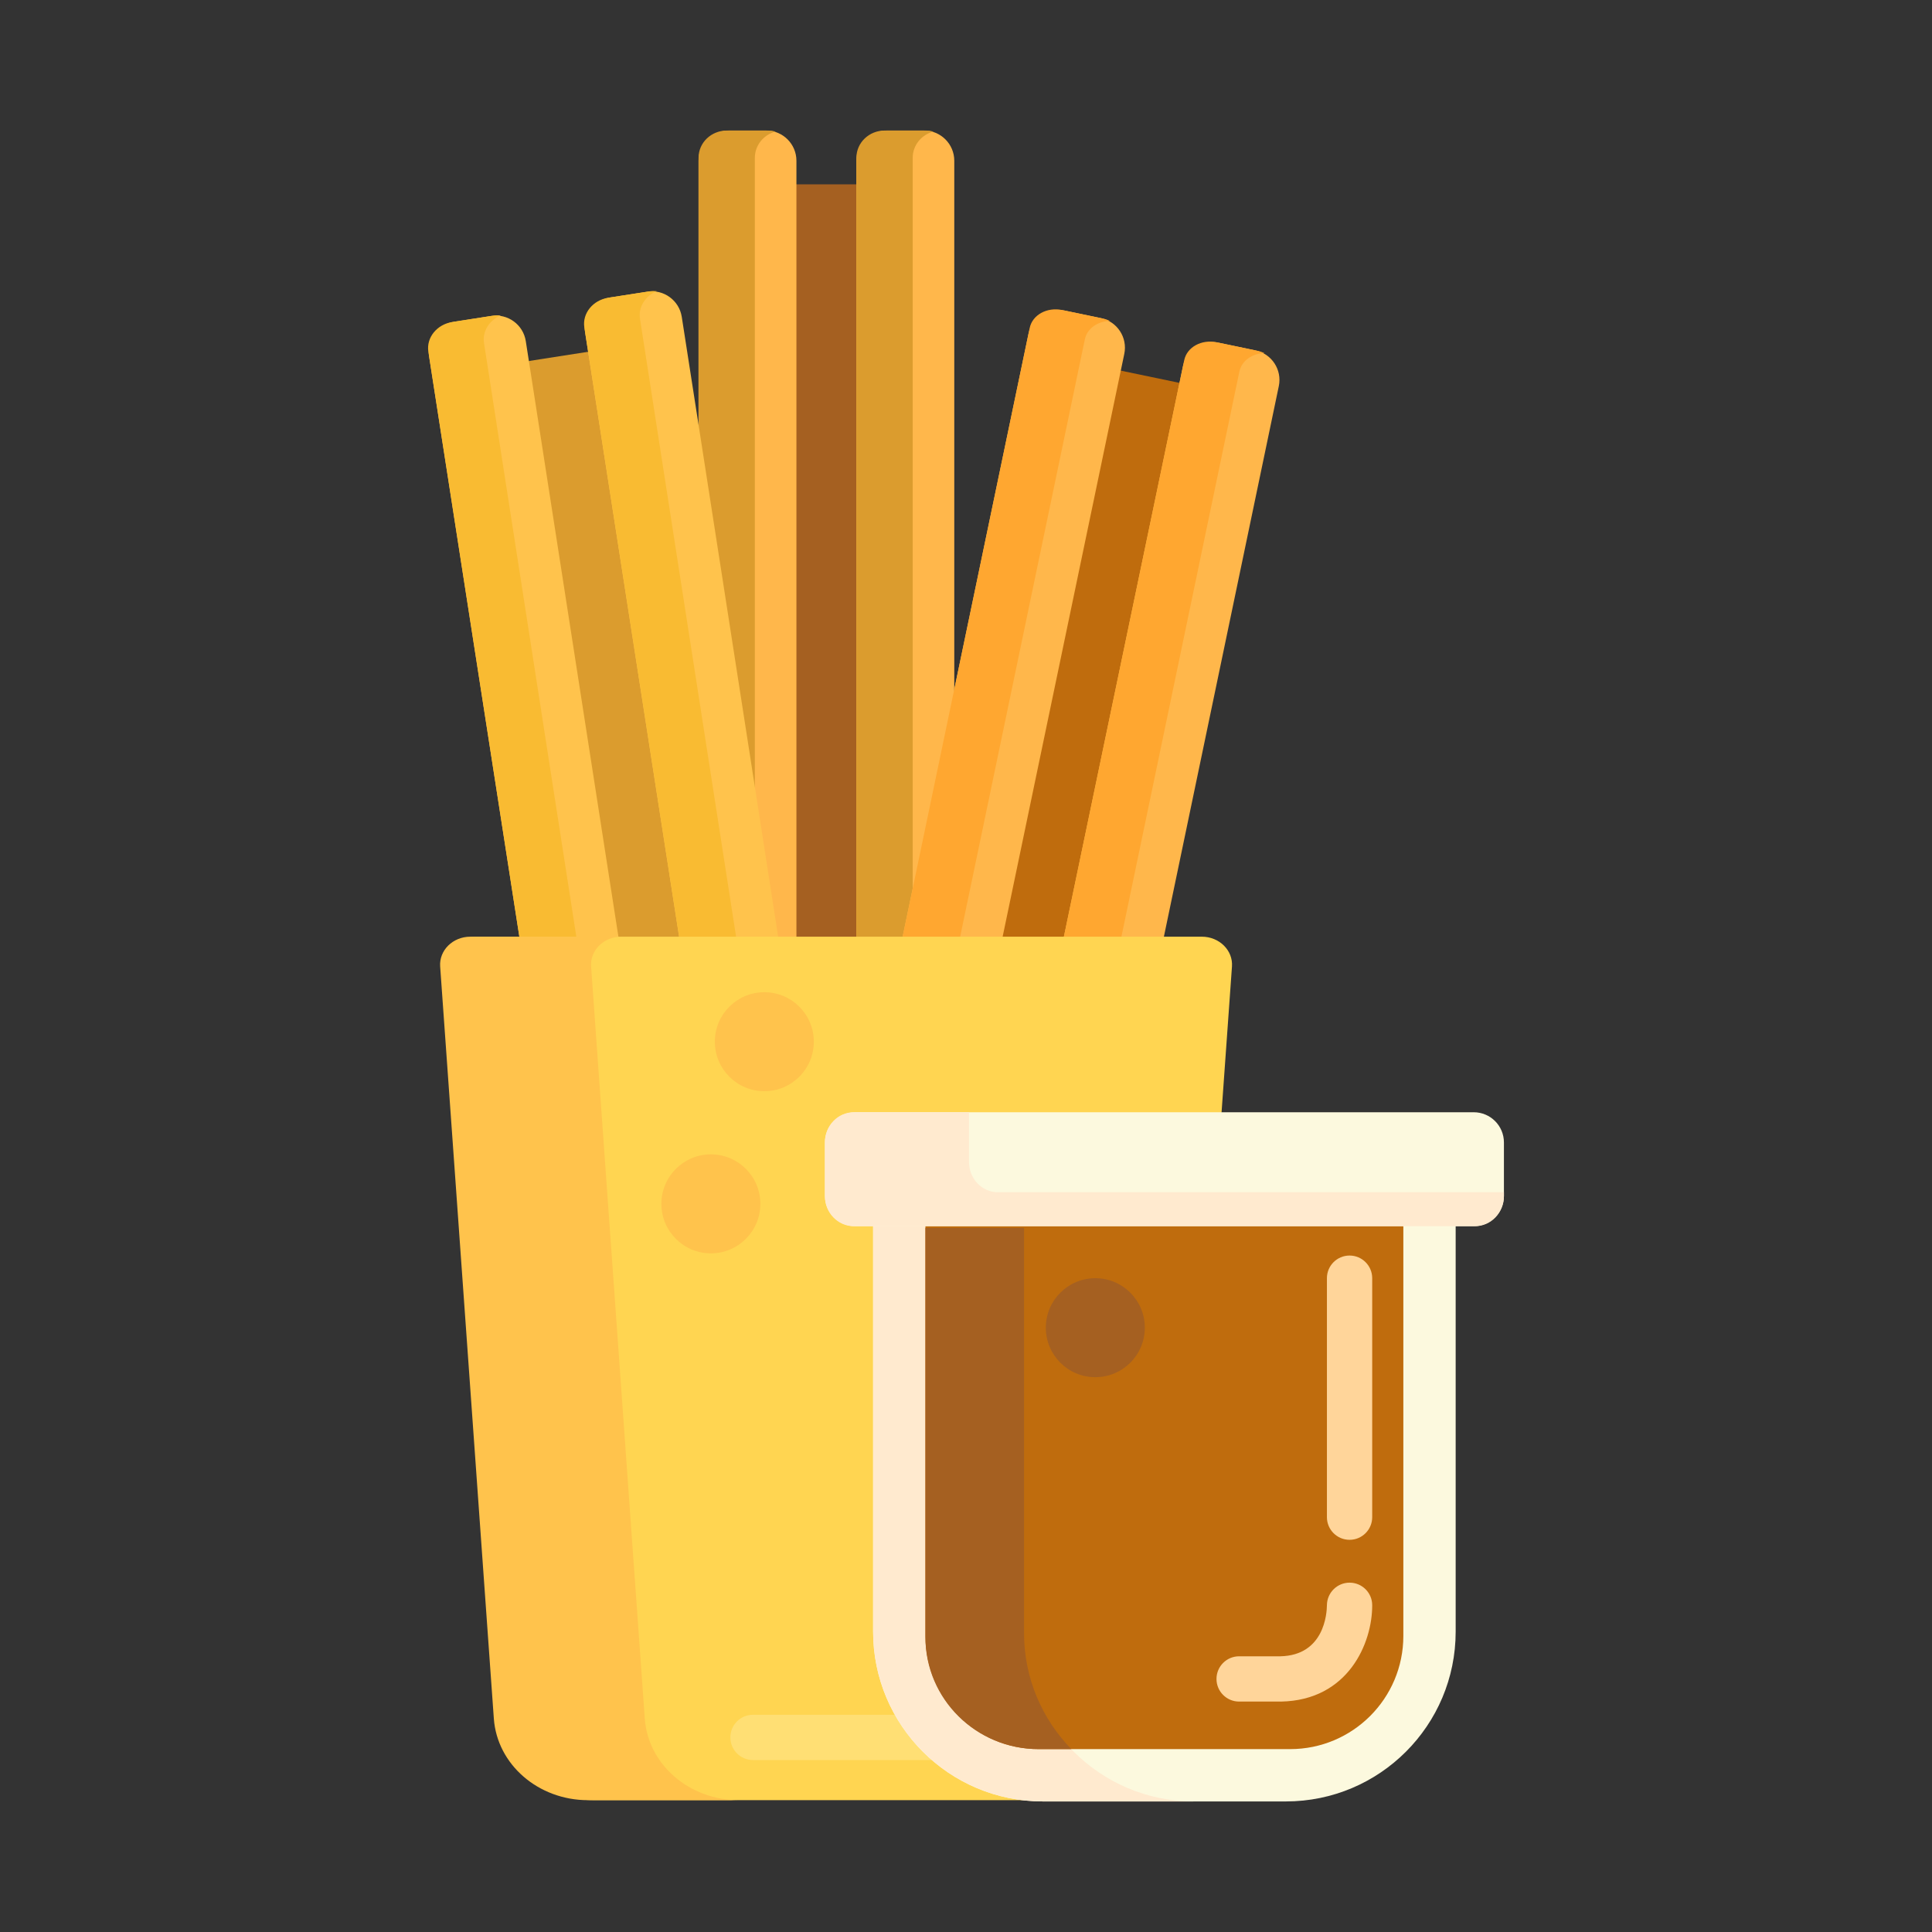 <?xml version="1.0" encoding="utf-8"?>
<!-- Generator: Adobe Illustrator 22.1.0, SVG Export Plug-In . SVG Version: 6.00 Build 0)  -->
<svg version="1.1" id="Layer_1" xmlns="http://www.w3.org/2000/svg" xmlns:xlink="http://www.w3.org/1999/xlink" x="0px" y="0px"
	 viewBox="0 0 512 512" style="enable-background:new 0 0 512 512;" xml:space="preserve">
<rect x="0" y="0" width="512" height="512" fill="#333333" stroke="none"/>
<style type="text/css">
	.st0{fill:#FFF9DC;}
	.st1{fill:#FFB74B;}
	.st2{fill:#FF624B;}
	.st3{fill:#FF9079;}
	.st4{fill:#FF4B34;}
	.st5{fill:#FFEACF;}
	.st6{fill:#FFA730;}
	.st7{fill:#FFD551;}
	.st8{fill:#FFF7CA;}
	.st9{fill:#E58D23;}
	.st10{fill:#BF6C0D;}
	.st11{fill:#FFD59A;}
	.st12{fill:#A56021;}
	.st13{fill:#EACF32;}
	.st14{fill:#CCC033;}
	.st15{fill:#FCE575;}
	.st16{fill:#AD9B18;}
	.st17{fill:#FFEEA4;}
	.st18{fill:#FFF4C1;}
	.st19{fill:#FFDF74;}
	.st20{fill:#FFC34C;}
	.st21{fill:#8C4C17;}
	.st22{fill:#F9BB32;}
	.st23{fill:#DB9C2E;}
	.st24{fill:#FCF9DE;}
	.st25{fill:#FFEA63;}
	.st26{fill:#99AF17;}
	.st27{fill:#FCDA4F;}
	.st28{fill:#FFECCD;}
	.st29{fill:#FFEDCB;}
	.st30{fill:#FFEBCD;}
	.st31{fill:#FFEBCE;}
	.st32{fill:#FFECCC;}
</style>
<g>
	<g>
		<g>
			<g>
				
					<rect x="53.684" y="201.993" transform="matrix(6.123234e-17 -1 1 6.123234e-17 4.831 433.184)" class="st12" width="330.646" height="24.367"/>
			</g>
			<g>
				<path class="st1" d="M252.894,42.601v343.152c0,4.418-3.582,8-8,8h-9.942c-4.418,0-8-3.582-8-8V42.601c0-4.418,3.582-8,8-8
					h9.942C249.312,34.601,252.894,38.182,252.894,42.601z"/>
			</g>
			<g>
				<path class="st1" d="M211.062,42.601v343.152c0,4.418-3.582,8-8,8h-9.942c-4.418,0-8-3.582-8-8V42.601c0-4.418,3.582-8,8-8
					h9.942C207.481,34.601,211.062,38.182,211.062,42.601z"/>
			</g>
			<g>
				<path class="st23" d="M241.875,386.54V41.813c0-3.329,2.337-6.124,5.51-6.955c-0.623-0.163-1.275-0.258-1.952-0.258h-11.019
					c-4.121,0-7.461,3.229-7.461,7.213V386.54c0,3.983,3.341,7.213,7.461,7.213h11.019c0.676,0,1.329-0.095,1.952-0.258
					C244.212,392.665,241.875,389.87,241.875,386.54z"/>
			</g>
			<g>
				<path class="st23" d="M200.043,386.54V41.813c0-3.329,2.337-6.124,5.51-6.955c-0.623-0.163-1.275-0.258-1.952-0.258h-11.019
					c-4.121,0-7.461,3.229-7.461,7.213V386.54c0,3.983,3.341,7.213,7.461,7.213h11.019c0.676,0,1.329-0.095,1.952-0.258
					C202.38,392.665,200.043,389.87,200.043,386.54z"/>
			</g>
		</g>
		<g>
			<g>
				
					<rect x="16.564" y="235.806" transform="matrix(-0.154 -0.988 0.988 -0.154 -46.739 455.946)" class="st23" width="310.65" height="24.367"/>
			</g>
			<g>
				<path class="st20" d="M180.675,83.975l49.396,317.614c0.679,4.366-2.31,8.455-6.676,9.134l-9.823,1.528
					c-4.366,0.679-8.455-2.31-9.134-6.676L155.041,87.961c-0.679-4.366,2.31-8.455,6.676-9.134l9.823-1.528
					C175.906,76.62,179.996,79.609,180.675,83.975z"/>
			</g>
			<g>
				<path class="st20" d="M139.34,90.403l49.396,317.614c0.679,4.366-2.31,8.455-6.676,9.134l-9.823,1.528
					c-4.366,0.679-8.455-2.31-9.134-6.676L113.706,94.39c-0.679-4.366,2.31-8.455,6.676-9.134l9.823-1.528
					C134.571,83.049,138.661,86.037,139.34,90.403z"/>
			</g>
			<g>
				<path class="st22" d="M219.371,404.491L169.599,84.459c-0.481-3.091,1.425-6.045,4.44-7.303
					c-0.639-0.055-1.297-0.044-1.966,0.06l-10.888,1.693c-4.072,0.633-6.906,4.145-6.331,7.843l49.772,320.032
					c0.575,3.698,4.342,6.183,8.414,5.549l10.888-1.693c0.668-0.104,1.299-0.292,1.891-0.539
					C222.565,409.817,219.852,407.582,219.371,404.491z"/>
			</g>
			<g>
				<path class="st22" d="M178.036,410.919L128.264,90.887c-0.481-3.091,1.425-6.045,4.44-7.303
					c-0.639-0.055-1.297-0.044-1.966,0.06l-10.888,1.693c-4.072,0.633-6.906,4.145-6.331,7.843l49.772,320.032
					c0.575,3.698,4.342,6.183,8.414,5.549l10.888-1.693c0.668-0.104,1.299-0.292,1.891-0.539
					C181.23,416.246,178.517,414.011,178.036,410.919z"/>
			</g>
		</g>
		<g>
			<g>
				
					<rect x="128.206" y="231.278" transform="matrix(0.204 -0.979 0.979 0.204 -19.657 462.74)" class="st10" width="293.232" height="24.367"/>
			</g>
			<g>
				<path class="st1" d="M338.899,102.32l-61.811,296.131c-0.903,4.325-5.141,7.099-9.466,6.197l-9.732-2.031
					c-4.325-0.903-7.099-5.141-6.197-9.466L313.505,97.02c0.903-4.325,5.141-7.099,9.466-6.197l9.732,2.031
					C337.027,93.757,339.802,97.995,338.899,102.32z"/>
			</g>
			<g>
				<path class="st1" d="M297.95,93.773l-61.811,296.131c-0.903,4.325-5.141,7.099-9.466,6.197l-9.732-2.031
					c-4.325-0.903-7.099-5.141-6.197-9.466l61.811-296.131c0.903-4.325,5.141-7.099,9.466-6.197l9.732,2.031
					C296.078,85.21,298.852,89.448,297.95,93.773z"/>
			</g>
			<g>
				<path class="st6" d="M265.974,397.769l62.466-299.27c0.603-2.89,3.397-4.839,6.654-4.912c-0.58-0.269-1.202-0.485-1.864-0.623
					l-10.787-2.251c-4.034-0.842-7.889,1.279-8.611,4.737l-62.466,299.27c-0.722,3.458,1.963,6.944,5.997,7.786l10.787,2.251
					c0.662,0.138,1.318,0.189,1.957,0.175C267.152,403.563,265.37,400.66,265.974,397.769z"/>
			</g>
			<g>
				<path class="st6" d="M225.024,389.222l62.466-299.27c0.603-2.89,3.397-4.839,6.654-4.912c-0.58-0.269-1.202-0.485-1.864-0.623
					l-10.787-2.251c-4.034-0.842-7.889,1.279-8.611,4.737l-62.466,299.27c-0.722,3.458,1.963,6.944,5.997,7.786l10.787,2.251
					c0.662,0.138,1.318,0.189,1.957,0.175C226.202,395.016,224.421,392.113,225.024,389.222z"/>
			</g>
		</g>
		<g>
			<path class="st7" d="M287.314,477.066H157.45c-13.167,0-24.077-9.461-24.946-21.633l-14.225-199.3
				c-0.305-4.276,3.357-7.901,7.983-7.901h192.24c4.626,0,8.288,3.624,7.983,7.901l-14.225,199.3
				C311.39,467.605,300.48,477.066,287.314,477.066z"/>
		</g>
		<g>
			<path class="st20" d="M170.871,455.433l-14.225-199.3c-0.305-4.276,3.357-7.9,7.983-7.9h-40c-4.626,0-8.288,3.624-7.983,7.9
				l14.225,199.3c0.869,12.172,11.779,21.633,24.945,21.633h40C182.65,477.066,171.74,467.605,170.871,455.433z"/>
		</g>
		<g>
			<path class="st19" d="M252.715,466.432h-53.159c-3.313,0-6-2.687-6-6s2.687-6,6-6h53.159c3.313,0,6,2.687,6,6
				S256.029,466.432,252.715,466.432z"/>
		</g>
	</g>
	<g>
		<path class="st24" d="M340.767,477.399h-64.384c-24.853,0-45-20.147-45-45V308.555h154.384v123.844
			C385.767,457.252,365.62,477.399,340.767,477.399z"/>
	</g>
	<g>
		<path class="st5" d="M271.382,432.4V308.555h-40V432.4c0,24.853,20.147,45,45,45h40C291.53,477.4,271.382,457.252,271.382,432.4z"
			/>
	</g>
	<g>
		<path class="st10" d="M245.247,433.535V323.653h126.654v109.882c0,16.569-13.431,30-30,30h-66.654
			C258.679,463.535,245.247,450.103,245.247,433.535z"/>
	</g>
	<g>
		<path class="st24" d="M390.556,324.953H226.628c-4.418,0-8-3.582-8-8v-14.195c0-4.418,3.582-8,8-8h163.928c4.418,0,8,3.582,8,8
			v14.195C398.556,321.372,394.974,324.953,390.556,324.953z"/>
	</g>
	<g>
		<path class="st5" d="M264.447,315.954c-4.221,0-7.642-3.582-7.642-8v-13.194h-30.569c-4.221,0-7.642,3.581-7.642,8v14.194
			c0,4.418,3.422,8,7.642,8h164.678c4.221,0,7.642-3.582,7.642-8v-1H264.447z"/>
	</g>
	<g>
		<path class="st12" d="M271.382,432.789V325.399h-26.135v108.51c0,16.361,13.431,29.625,30,29.625h8.662
			C276.156,455.551,271.382,444.724,271.382,432.789z"/>
	</g>
	<g>
		<path class="st11" d="M357.647,408.066c-3.313,0-6-2.687-6-6v-63.333c0-3.313,2.687-6,6-6s6,2.687,6,6v63.333
			C363.647,405.379,360.96,408.066,357.647,408.066z"/>
	</g>
	<g>
		<path class="st11" d="M339.382,450.935h-11c-3.313,0-6-2.687-6-6s2.687-6,6-6h10.937c11.611-0.259,12.307-11.332,12.328-13.552
			c0.032-3.292,2.71-5.962,6-5.962c0.006,0,0.013,0,0.019,0c3.298,0.01,5.97,2.66,5.981,5.958
			c0.036,10.083-6.366,25.21-24.148,25.556C339.459,450.934,339.421,450.935,339.382,450.935z"/>
	</g>
	<g>
		<g>
			<circle class="st20" cx="202.556" cy="276.063" r="13.118"/>
		</g>
	</g>
	<g>
		<g>
			<circle class="st20" cx="188.389" cy="319.033" r="13.118"/>
		</g>
	</g>
	<g>
		<g>
			<circle class="st12" cx="290.271" cy="351.854" r="13.118"/>
		</g>
	</g>
</g>
</svg>
